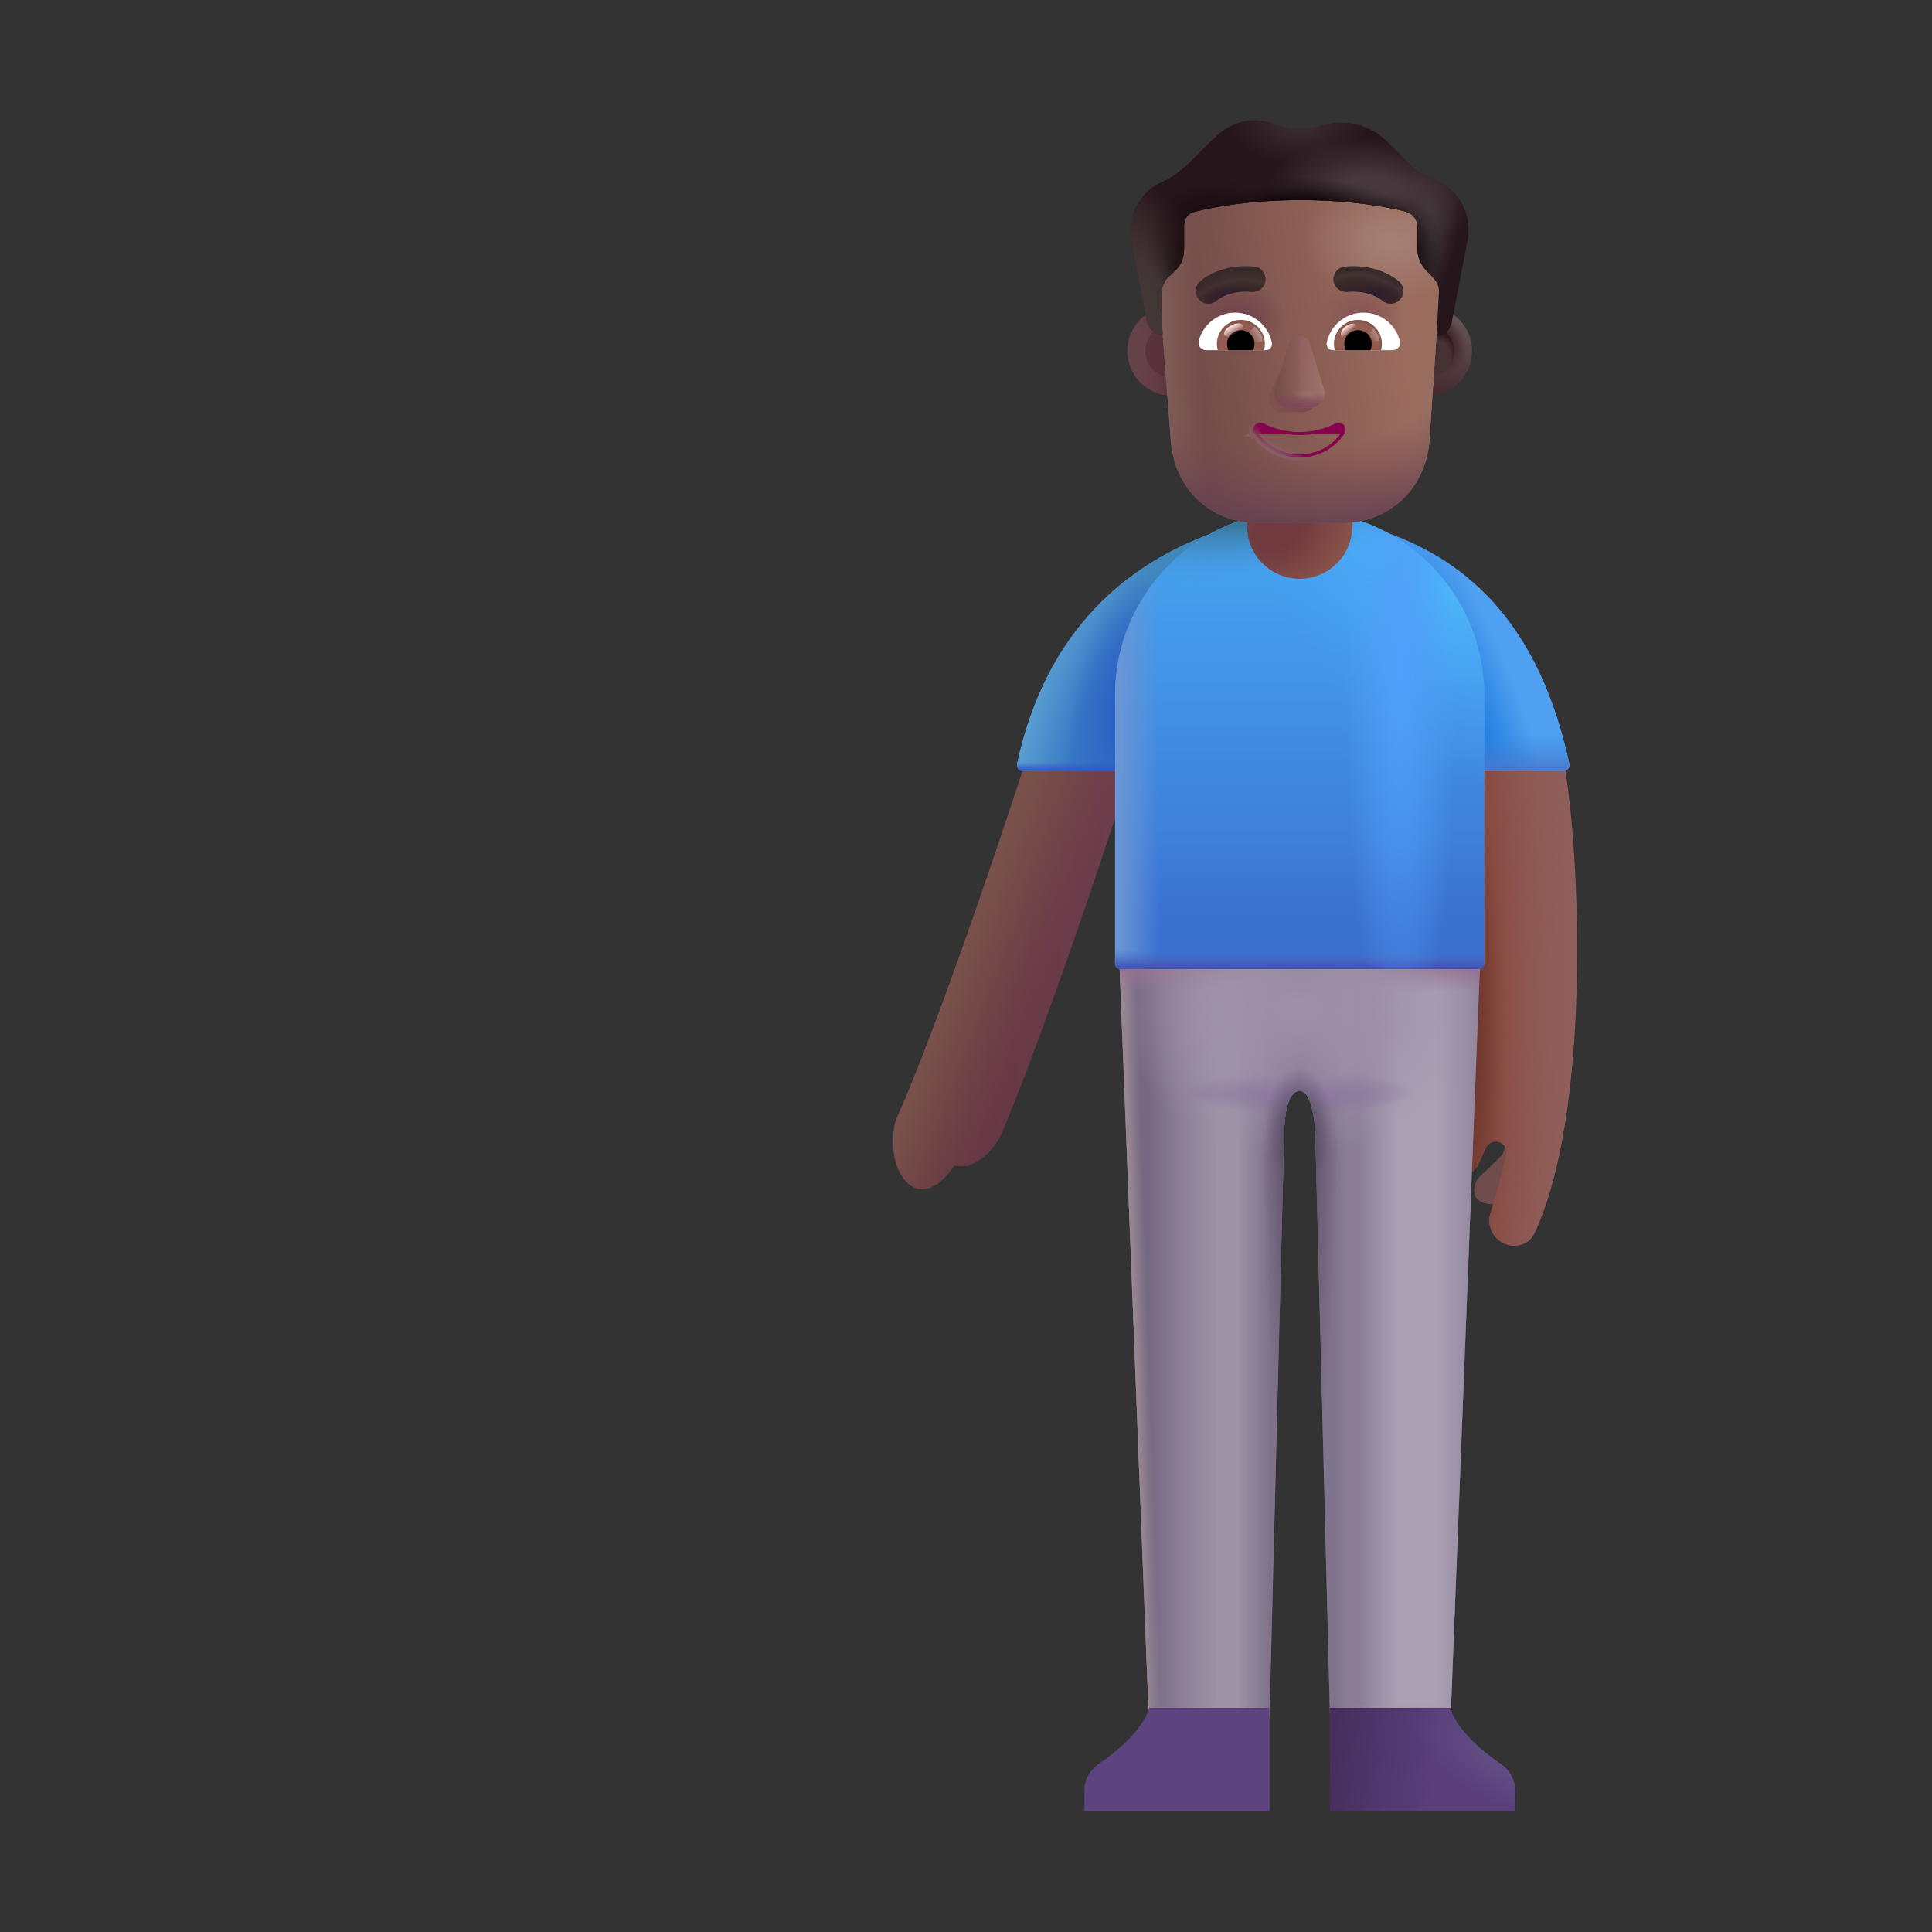 <svg width="32" height="32" viewBox="0 0 32 32" fill="none" xmlns="http://www.w3.org/2000/svg">
<rect x="0" y="0" width="32" height="32" fill="#333333" stroke="none"/>
<path d="M16.589 18.779C17.649 16.239 19.149 11.46 19.219 11.22L18.882 11.116C18.239 10.919 17.392 11.368 17.186 12.008C16.611 13.788 15.549 16.955 14.849 18.529C14.793 18.65 14.787 18.917 14.799 19.049C14.849 19.595 15.299 20.049 15.799 19.315H16.014C16.141 19.269 16.257 19.198 16.356 19.106C16.455 19.014 16.534 18.903 16.589 18.779Z" fill="url(#paint0_linear_4524_41394)"/>
<path d="M16.589 18.779C17.649 16.239 19.149 11.46 19.219 11.22L18.882 11.116C18.239 10.919 17.392 11.368 17.186 12.008C16.611 13.788 15.549 16.955 14.849 18.529C14.793 18.65 14.787 18.917 14.799 19.049C14.849 19.595 15.299 20.049 15.799 19.315H16.014C16.141 19.269 16.257 19.198 16.356 19.106C16.455 19.014 16.534 18.903 16.589 18.779Z" fill="url(#paint1_linear_4524_41394)"/>
<path d="M24.859 19.148C24.944 19.058 24.923 18.952 24.902 18.91H25.34L25.02 19.906C24.758 19.984 24.48 19.957 24.43 19.793C24.389 19.662 24.457 19.539 24.504 19.492C24.587 19.415 24.775 19.239 24.859 19.148Z" fill="#714C4C"/>
<path d="M25.414 20.429C26.352 18.447 26.183 14.171 25.901 12.605H24.229C24.301 15.031 24.074 17.859 23.935 19.128C23.924 19.231 23.968 19.331 24.051 19.393C24.201 19.504 24.415 19.448 24.49 19.278L24.607 19.015C24.645 18.929 24.743 18.886 24.833 18.916C24.917 18.944 24.97 19.029 24.952 19.117C24.891 19.416 24.78 19.795 24.688 20.09C24.623 20.297 24.726 20.521 24.927 20.603C25.113 20.679 25.328 20.611 25.414 20.429Z" fill="#905F5B"/>
<path d="M25.414 20.429C26.352 18.447 26.183 14.171 25.901 12.605H24.229C24.301 15.031 24.074 17.859 23.935 19.128C23.924 19.231 23.968 19.331 24.051 19.393C24.201 19.504 24.415 19.448 24.49 19.278L24.607 19.015C24.645 18.929 24.743 18.886 24.833 18.916C24.917 18.944 24.97 19.029 24.952 19.117C24.891 19.416 24.78 19.795 24.688 20.09C24.623 20.297 24.726 20.521 24.927 20.603C25.113 20.679 25.328 20.611 25.414 20.429Z" fill="url(#paint2_radial_4524_41394)"/>
<path d="M25.414 20.429C26.352 18.447 26.183 14.171 25.901 12.605H24.229C24.301 15.031 24.074 17.859 23.935 19.128C23.924 19.231 23.968 19.331 24.051 19.393C24.201 19.504 24.415 19.448 24.49 19.278L24.607 19.015C24.645 18.929 24.743 18.886 24.833 18.916C24.917 18.944 24.97 19.029 24.952 19.117C24.891 19.416 24.78 19.795 24.688 20.09C24.623 20.297 24.726 20.521 24.927 20.603C25.113 20.679 25.328 20.611 25.414 20.429Z" fill="url(#paint3_radial_4524_41394)"/>
<path d="M16.846 12.649C17.332 10.395 18.713 9.315 20.114 8.82V12.77H16.943C16.88 12.77 16.833 12.711 16.846 12.649Z" fill="#3979C4"/>
<path d="M16.846 12.649C17.332 10.395 18.713 9.315 20.114 8.82V12.77H16.943C16.88 12.77 16.833 12.711 16.846 12.649Z" fill="url(#paint4_radial_4524_41394)"/>
<path d="M16.846 12.649C17.332 10.395 18.713 9.315 20.114 8.82V12.77H16.943C16.88 12.77 16.833 12.711 16.846 12.649Z" fill="url(#paint5_radial_4524_41394)"/>
<path d="M16.846 12.649C17.332 10.395 18.713 9.315 20.114 8.82V12.77H16.943C16.88 12.77 16.833 12.711 16.846 12.649Z" fill="url(#paint6_linear_4524_41394)"/>
<path d="M16.846 12.649C17.332 10.395 18.713 9.315 20.114 8.82V12.77H16.943C16.88 12.77 16.833 12.711 16.846 12.649Z" fill="url(#paint7_radial_4524_41394)"/>
<path d="M25.994 12.649C25.508 10.395 24.366 9.315 22.965 8.82V12.77H25.897C25.96 12.77 26.008 12.711 25.994 12.649Z" fill="#4FA0F0"/>
<path d="M25.994 12.649C25.508 10.395 24.366 9.315 22.965 8.82V12.77H25.897C25.96 12.77 26.008 12.711 25.994 12.649Z" fill="url(#paint8_radial_4524_41394)"/>
<path d="M25.994 12.649C25.508 10.395 24.366 9.315 22.965 8.82V12.77H25.897C25.96 12.77 26.008 12.711 25.994 12.649Z" fill="url(#paint9_linear_4524_41394)"/>
<path d="M18.543 16L19.027 28.453H21.027L21.266 18.93C21.266 18.602 21.294 18.07 21.527 18.07C21.739 18.07 21.79 18.625 21.789 18.93L22.027 28.379L24.027 28.453L24.512 16H18.543Z" fill="#756983"/>
<path d="M18.543 16L19.027 28.453H21.027L21.266 18.93C21.266 18.602 21.294 18.07 21.527 18.07C21.739 18.07 21.79 18.625 21.789 18.93L22.027 28.379L24.027 28.453L24.512 16H18.543Z" fill="url(#paint10_linear_4524_41394)"/>
<path d="M18.543 16L19.027 28.453H21.027L21.266 18.93C21.266 18.602 21.294 18.07 21.527 18.07C21.739 18.07 21.79 18.625 21.789 18.93L22.027 28.379L24.027 28.453L24.512 16H18.543Z" fill="url(#paint11_linear_4524_41394)"/>
<path d="M18.543 16L19.027 28.453H21.027L21.266 18.93C21.266 18.602 21.294 18.07 21.527 18.07C21.739 18.07 21.79 18.625 21.789 18.93L22.027 28.379L24.027 28.453L24.512 16H18.543Z" fill="url(#paint12_linear_4524_41394)"/>
<path d="M18.543 16L19.027 28.453H21.027L21.266 18.93C21.266 18.602 21.294 18.07 21.527 18.07C21.739 18.07 21.79 18.625 21.789 18.93L22.027 28.379L24.027 28.453L24.512 16H18.543Z" fill="url(#paint13_linear_4524_41394)"/>
<path d="M18.543 16L19.027 28.453H21.027L21.266 18.93C21.266 18.602 21.294 18.07 21.527 18.07C21.739 18.07 21.79 18.625 21.789 18.93L22.027 28.379L24.027 28.453L24.512 16H18.543Z" fill="url(#paint14_radial_4524_41394)"/>
<path d="M18.543 16L19.027 28.453H21.027L21.266 18.93C21.266 18.602 21.294 18.07 21.527 18.07C21.739 18.07 21.79 18.625 21.789 18.93L22.027 28.379L24.027 28.453L24.512 16H18.543Z" fill="url(#paint15_radial_4524_41394)"/>
<path d="M18.543 16L19.027 28.453H21.027L21.266 18.93C21.266 18.602 21.294 18.07 21.527 18.07C21.739 18.07 21.79 18.625 21.789 18.93L22.027 28.379L24.027 28.453L24.512 16H18.543Z" fill="url(#paint16_radial_4524_41394)"/>
<path d="M18.543 16L19.027 28.453H21.027L21.266 18.93C21.266 18.602 21.294 18.07 21.527 18.07C21.739 18.07 21.79 18.625 21.789 18.93L22.027 28.379L24.027 28.453L24.512 16H18.543Z" fill="url(#paint17_radial_4524_41394)"/>
<path d="M18.543 16L19.027 28.453H21.027L21.266 18.93C21.266 18.602 21.294 18.07 21.527 18.07C21.739 18.07 21.79 18.625 21.789 18.93L22.027 28.379L24.027 28.453L24.512 16H18.543Z" fill="url(#paint18_radial_4524_41394)"/>
<path d="M18.543 16L19.027 28.453H21.027L21.266 18.93C21.266 18.602 21.294 18.07 21.527 18.07C21.739 18.07 21.79 18.625 21.789 18.93L22.027 28.379L24.027 28.453L24.512 16H18.543Z" fill="url(#paint19_radial_4524_41394)"/>
<path d="M17.961 29.642V30H21.027V28.287H19.035C18.933 28.654 18.461 29.041 18.219 29.201C18.032 29.324 17.961 29.502 17.961 29.642Z" fill="#5D4480"/>
<path d="M25.094 29.642V30H22.027V28.287H24.02C24.121 28.654 24.594 29.041 24.836 29.201C25.023 29.324 25.094 29.502 25.094 29.642Z" fill="url(#paint20_linear_4524_41394)"/>
<path d="M25.094 29.642V30H22.027V28.287H24.02C24.121 28.654 24.594 29.041 24.836 29.201C25.023 29.324 25.094 29.502 25.094 29.642Z" fill="url(#paint21_radial_4524_41394)"/>
<path d="M18.469 11.516C18.469 9.826 19.838 8.457 21.527 8.457C23.217 8.457 24.586 9.826 24.586 11.516V15.957C24.586 16.009 24.544 16.051 24.492 16.051H18.562C18.511 16.051 18.469 16.009 18.469 15.957V11.516Z" fill="url(#paint22_linear_4524_41394)"/>
<path d="M18.469 11.516C18.469 9.826 19.838 8.457 21.527 8.457C23.217 8.457 24.586 9.826 24.586 11.516V15.957C24.586 16.009 24.544 16.051 24.492 16.051H18.562C18.511 16.051 18.469 16.009 18.469 15.957V11.516Z" fill="url(#paint23_radial_4524_41394)"/>
<path d="M18.469 11.516C18.469 9.826 19.838 8.457 21.527 8.457C23.217 8.457 24.586 9.826 24.586 11.516V15.957C24.586 16.009 24.544 16.051 24.492 16.051H18.562C18.511 16.051 18.469 16.009 18.469 15.957V11.516Z" fill="url(#paint24_linear_4524_41394)"/>
<path d="M18.469 11.516C18.469 9.826 19.838 8.457 21.527 8.457C23.217 8.457 24.586 9.826 24.586 11.516V15.957C24.586 16.009 24.544 16.051 24.492 16.051H18.562C18.511 16.051 18.469 16.009 18.469 15.957V11.516Z" fill="url(#paint25_linear_4524_41394)"/>
<path d="M18.469 11.516C18.469 9.826 19.838 8.457 21.527 8.457C23.217 8.457 24.586 9.826 24.586 11.516V15.957C24.586 16.009 24.544 16.051 24.492 16.051H18.562C18.511 16.051 18.469 16.009 18.469 15.957V11.516Z" fill="url(#paint26_linear_4524_41394)"/>
<path d="M18.469 11.516C18.469 9.826 19.838 8.457 21.527 8.457C23.217 8.457 24.586 9.826 24.586 11.516V15.957C24.586 16.009 24.544 16.051 24.492 16.051H18.562C18.511 16.051 18.469 16.009 18.469 15.957V11.516Z" fill="url(#paint27_radial_4524_41394)"/>
<path d="M18.469 11.516C18.469 9.826 19.838 8.457 21.527 8.457C23.217 8.457 24.586 9.826 24.586 11.516V15.957C24.586 16.009 24.544 16.051 24.492 16.051H18.562C18.511 16.051 18.469 16.009 18.469 15.957V11.516Z" fill="url(#paint28_radial_4524_41394)"/>
<path d="M20.656 7.363H22.398V8.715C22.398 9.196 22.008 9.586 21.527 9.586C21.046 9.586 20.656 9.196 20.656 8.715V7.363Z" fill="url(#paint29_radial_4524_41394)"/>
<circle cx="19.414" cy="5.814" r="0.742" fill="url(#paint30_radial_4524_41394)"/>
<circle cx="19.411" cy="5.814" r="0.442" fill="url(#paint31_linear_4524_41394)"/>
<circle cx="23.64" cy="5.814" r="0.742" fill="url(#paint32_linear_4524_41394)"/>
<circle cx="23.64" cy="5.814" r="0.742" fill="url(#paint33_radial_4524_41394)"/>
<circle cx="23.642" cy="5.814" r="0.442" fill="#463133"/>
<circle cx="23.642" cy="5.814" r="0.442" fill="url(#paint34_radial_4524_41394)"/>
<circle cx="23.642" cy="5.814" r="0.442" fill="url(#paint35_radial_4524_41394)"/>
<path d="M19.256 5.542C19.245 5.403 19.23 5.005 19.23 4.903C19.23 4.784 19.278 4.642 19.373 4.571L19.445 4.5C19.564 4.405 19.612 4.263 19.612 4.12V3.741C19.612 3.623 19.683 3.528 19.803 3.504C20.089 3.433 20.685 3.314 21.543 3.314C22.402 3.314 22.998 3.433 23.284 3.504C23.379 3.528 23.474 3.623 23.474 3.741V4.12C23.474 4.263 23.546 4.405 23.641 4.5C23.865 4.656 23.851 4.742 23.832 4.927C23.826 4.984 23.808 5.457 23.793 5.567L23.674 7.326C23.603 8.113 22.985 8.661 22.247 8.661H20.82C20.059 8.661 19.465 8.113 19.393 7.326L19.256 5.542Z" fill="url(#paint36_linear_4524_41394)"/>
<path d="M19.256 5.542C19.245 5.403 19.23 5.005 19.23 4.903C19.23 4.784 19.278 4.642 19.373 4.571L19.445 4.5C19.564 4.405 19.612 4.263 19.612 4.12V3.741C19.612 3.623 19.683 3.528 19.803 3.504C20.089 3.433 20.685 3.314 21.543 3.314C22.402 3.314 22.998 3.433 23.284 3.504C23.379 3.528 23.474 3.623 23.474 3.741V4.12C23.474 4.263 23.546 4.405 23.641 4.5C23.865 4.656 23.851 4.742 23.832 4.927C23.826 4.984 23.808 5.457 23.793 5.567L23.674 7.326C23.603 8.113 22.985 8.661 22.247 8.661H20.82C20.059 8.661 19.465 8.113 19.393 7.326L19.256 5.542Z" fill="url(#paint37_radial_4524_41394)"/>
<path d="M19.256 5.542C19.245 5.403 19.23 5.005 19.23 4.903C19.23 4.784 19.278 4.642 19.373 4.571L19.445 4.5C19.564 4.405 19.612 4.263 19.612 4.12V3.741C19.612 3.623 19.683 3.528 19.803 3.504C20.089 3.433 20.685 3.314 21.543 3.314C22.402 3.314 22.998 3.433 23.284 3.504C23.379 3.528 23.474 3.623 23.474 3.741V4.12C23.474 4.263 23.546 4.405 23.641 4.5C23.865 4.656 23.851 4.742 23.832 4.927C23.826 4.984 23.808 5.457 23.793 5.567L23.674 7.326C23.603 8.113 22.985 8.661 22.247 8.661H20.82C20.059 8.661 19.465 8.113 19.393 7.326L19.256 5.542Z" fill="url(#paint38_radial_4524_41394)"/>
<path d="M19.256 5.542C19.245 5.403 19.23 5.005 19.23 4.903C19.23 4.784 19.278 4.642 19.373 4.571L19.445 4.5C19.564 4.405 19.612 4.263 19.612 4.12V3.741C19.612 3.623 19.683 3.528 19.803 3.504C20.089 3.433 20.685 3.314 21.543 3.314C22.402 3.314 22.998 3.433 23.284 3.504C23.379 3.528 23.474 3.623 23.474 3.741V4.12C23.474 4.263 23.546 4.405 23.641 4.5C23.865 4.656 23.851 4.742 23.832 4.927C23.826 4.984 23.808 5.457 23.793 5.567L23.674 7.326C23.603 8.113 22.985 8.661 22.247 8.661H20.82C20.059 8.661 19.465 8.113 19.393 7.326L19.256 5.542Z" fill="url(#paint39_linear_4524_41394)"/>
<path d="M19.256 5.542C19.245 5.403 19.23 5.005 19.23 4.903C19.23 4.784 19.278 4.642 19.373 4.571L19.445 4.5C19.564 4.405 19.612 4.263 19.612 4.12V3.741C19.612 3.623 19.683 3.528 19.803 3.504C20.089 3.433 20.685 3.314 21.543 3.314C22.402 3.314 22.998 3.433 23.284 3.504C23.379 3.528 23.474 3.623 23.474 3.741V4.12C23.474 4.263 23.546 4.405 23.641 4.5C23.865 4.656 23.851 4.742 23.832 4.927C23.826 4.984 23.808 5.457 23.793 5.567L23.674 7.326C23.603 8.113 22.985 8.661 22.247 8.661H20.82C20.059 8.661 19.465 8.113 19.393 7.326L19.256 5.542Z" fill="url(#paint40_linear_4524_41394)"/>
<path d="M19.256 5.542C19.245 5.403 19.23 5.005 19.23 4.903C19.23 4.784 19.278 4.642 19.373 4.571L19.445 4.5C19.564 4.405 19.612 4.263 19.612 4.12V3.741C19.612 3.623 19.683 3.528 19.803 3.504C20.089 3.433 20.685 3.314 21.543 3.314C22.402 3.314 22.998 3.433 23.284 3.504C23.379 3.528 23.474 3.623 23.474 3.741V4.12C23.474 4.263 23.546 4.405 23.641 4.5C23.865 4.656 23.851 4.742 23.832 4.927C23.826 4.984 23.808 5.457 23.793 5.567L23.674 7.326C23.603 8.113 22.985 8.661 22.247 8.661H20.82C20.059 8.661 19.465 8.113 19.393 7.326L19.256 5.542Z" fill="url(#paint41_radial_4524_41394)"/>
<path d="M19.256 5.542C19.245 5.403 19.23 5.005 19.23 4.903C19.23 4.784 19.278 4.642 19.373 4.571L19.445 4.5C19.564 4.405 19.612 4.263 19.612 4.12V3.741C19.612 3.623 19.683 3.528 19.803 3.504C20.089 3.433 20.685 3.314 21.543 3.314C22.402 3.314 22.998 3.433 23.284 3.504C23.379 3.528 23.474 3.623 23.474 3.741V4.12C23.474 4.263 23.546 4.405 23.641 4.5C23.865 4.656 23.851 4.742 23.832 4.927C23.826 4.984 23.808 5.457 23.793 5.567L23.674 7.326C23.603 8.113 22.985 8.661 22.247 8.661H20.82C20.059 8.661 19.465 8.113 19.393 7.326L19.256 5.542Z" fill="url(#paint42_radial_4524_41394)"/>
<path d="M23.665 2.935L23.856 3.03C24.19 3.196 24.381 3.575 24.309 3.978L24.047 5.33C24.023 5.469 23.931 5.563 23.793 5.566C23.808 5.343 23.823 4.981 23.829 4.924C23.848 4.732 23.818 4.675 23.642 4.5C23.546 4.405 23.475 4.263 23.475 4.12V3.741C23.475 3.623 23.379 3.528 23.284 3.504C22.998 3.433 22.402 3.314 21.543 3.314C20.685 3.314 20.089 3.433 19.803 3.504C19.684 3.528 19.612 3.623 19.612 3.741V4.12C19.612 4.263 19.564 4.405 19.445 4.5L19.374 4.571C19.278 4.642 19.23 4.791 19.23 4.909C19.236 4.978 19.246 5.376 19.256 5.542C19.123 5.533 19.015 5.441 18.992 5.306L18.73 3.955C18.682 3.575 18.873 3.196 19.207 3.03C19.657 2.832 19.822 2.533 20.184 2.224C20.447 1.987 20.828 1.916 21.162 2.082C21.4 2.153 21.663 2.153 21.901 2.082C22.259 1.963 22.664 2.058 22.95 2.319L23.308 2.674C23.403 2.793 23.522 2.864 23.665 2.935Z" fill="#27151C"/>
<path d="M23.665 2.935L23.856 3.03C24.19 3.196 24.381 3.575 24.309 3.978L24.047 5.33C24.023 5.469 23.931 5.563 23.793 5.566C23.808 5.343 23.823 4.981 23.829 4.924C23.848 4.732 23.818 4.675 23.642 4.5C23.546 4.405 23.475 4.263 23.475 4.12V3.741C23.475 3.623 23.379 3.528 23.284 3.504C22.998 3.433 22.402 3.314 21.543 3.314C20.685 3.314 20.089 3.433 19.803 3.504C19.684 3.528 19.612 3.623 19.612 3.741V4.12C19.612 4.263 19.564 4.405 19.445 4.5L19.374 4.571C19.278 4.642 19.23 4.791 19.23 4.909C19.236 4.978 19.246 5.376 19.256 5.542C19.123 5.533 19.015 5.441 18.992 5.306L18.73 3.955C18.682 3.575 18.873 3.196 19.207 3.03C19.657 2.832 19.822 2.533 20.184 2.224C20.447 1.987 20.828 1.916 21.162 2.082C21.4 2.153 21.663 2.153 21.901 2.082C22.259 1.963 22.664 2.058 22.95 2.319L23.308 2.674C23.403 2.793 23.522 2.864 23.665 2.935Z" fill="url(#paint43_radial_4524_41394)"/>
<path d="M23.665 2.935L23.856 3.03C24.19 3.196 24.381 3.575 24.309 3.978L24.047 5.33C24.023 5.469 23.931 5.563 23.793 5.566C23.808 5.343 23.823 4.981 23.829 4.924C23.848 4.732 23.818 4.675 23.642 4.5C23.546 4.405 23.475 4.263 23.475 4.12V3.741C23.475 3.623 23.379 3.528 23.284 3.504C22.998 3.433 22.402 3.314 21.543 3.314C20.685 3.314 20.089 3.433 19.803 3.504C19.684 3.528 19.612 3.623 19.612 3.741V4.12C19.612 4.263 19.564 4.405 19.445 4.5L19.374 4.571C19.278 4.642 19.23 4.791 19.23 4.909C19.236 4.978 19.246 5.376 19.256 5.542C19.123 5.533 19.015 5.441 18.992 5.306L18.73 3.955C18.682 3.575 18.873 3.196 19.207 3.03C19.657 2.832 19.822 2.533 20.184 2.224C20.447 1.987 20.828 1.916 21.162 2.082C21.4 2.153 21.663 2.153 21.901 2.082C22.259 1.963 22.664 2.058 22.95 2.319L23.308 2.674C23.403 2.793 23.522 2.864 23.665 2.935Z" fill="url(#paint44_radial_4524_41394)"/>
<path d="M23.665 2.935L23.856 3.03C24.19 3.196 24.381 3.575 24.309 3.978L24.047 5.33C24.023 5.469 23.931 5.563 23.793 5.566C23.808 5.343 23.823 4.981 23.829 4.924C23.848 4.732 23.818 4.675 23.642 4.5C23.546 4.405 23.475 4.263 23.475 4.12V3.741C23.475 3.623 23.379 3.528 23.284 3.504C22.998 3.433 22.402 3.314 21.543 3.314C20.685 3.314 20.089 3.433 19.803 3.504C19.684 3.528 19.612 3.623 19.612 3.741V4.12C19.612 4.263 19.564 4.405 19.445 4.5L19.374 4.571C19.278 4.642 19.23 4.791 19.23 4.909C19.236 4.978 19.246 5.376 19.256 5.542C19.123 5.533 19.015 5.441 18.992 5.306L18.73 3.955C18.682 3.575 18.873 3.196 19.207 3.03C19.657 2.832 19.822 2.533 20.184 2.224C20.447 1.987 20.828 1.916 21.162 2.082C21.4 2.153 21.663 2.153 21.901 2.082C22.259 1.963 22.664 2.058 22.95 2.319L23.308 2.674C23.403 2.793 23.522 2.864 23.665 2.935Z" fill="url(#paint45_radial_4524_41394)"/>
<path d="M23.665 2.935L23.856 3.03C24.19 3.196 24.381 3.575 24.309 3.978L24.047 5.33C24.023 5.469 23.931 5.563 23.793 5.566C23.808 5.343 23.823 4.981 23.829 4.924C23.848 4.732 23.818 4.675 23.642 4.5C23.546 4.405 23.475 4.263 23.475 4.12V3.741C23.475 3.623 23.379 3.528 23.284 3.504C22.998 3.433 22.402 3.314 21.543 3.314C20.685 3.314 20.089 3.433 19.803 3.504C19.684 3.528 19.612 3.623 19.612 3.741V4.12C19.612 4.263 19.564 4.405 19.445 4.5L19.374 4.571C19.278 4.642 19.23 4.791 19.23 4.909C19.236 4.978 19.246 5.376 19.256 5.542C19.123 5.533 19.015 5.441 18.992 5.306L18.73 3.955C18.682 3.575 18.873 3.196 19.207 3.03C19.657 2.832 19.822 2.533 20.184 2.224C20.447 1.987 20.828 1.916 21.162 2.082C21.4 2.153 21.663 2.153 21.901 2.082C22.259 1.963 22.664 2.058 22.95 2.319L23.308 2.674C23.403 2.793 23.522 2.864 23.665 2.935Z" fill="url(#paint46_radial_4524_41394)"/>
<path d="M23.665 2.935L23.856 3.03C24.19 3.196 24.381 3.575 24.309 3.978L24.047 5.33C24.023 5.469 23.931 5.563 23.793 5.566C23.808 5.343 23.823 4.981 23.829 4.924C23.848 4.732 23.818 4.675 23.642 4.5C23.546 4.405 23.475 4.263 23.475 4.12V3.741C23.475 3.623 23.379 3.528 23.284 3.504C22.998 3.433 22.402 3.314 21.543 3.314C20.685 3.314 20.089 3.433 19.803 3.504C19.684 3.528 19.612 3.623 19.612 3.741V4.12C19.612 4.263 19.564 4.405 19.445 4.5L19.374 4.571C19.278 4.642 19.23 4.791 19.23 4.909C19.236 4.978 19.246 5.376 19.256 5.542C19.123 5.533 19.015 5.441 18.992 5.306L18.73 3.955C18.682 3.575 18.873 3.196 19.207 3.03C19.657 2.832 19.822 2.533 20.184 2.224C20.447 1.987 20.828 1.916 21.162 2.082C21.4 2.153 21.663 2.153 21.901 2.082C22.259 1.963 22.664 2.058 22.95 2.319L23.308 2.674C23.403 2.793 23.522 2.864 23.665 2.935Z" fill="url(#paint47_radial_4524_41394)"/>
<path d="M23.665 2.935L23.856 3.03C24.19 3.196 24.381 3.575 24.309 3.978L24.047 5.33C24.023 5.469 23.931 5.563 23.793 5.566C23.808 5.343 23.823 4.981 23.829 4.924C23.848 4.732 23.818 4.675 23.642 4.5C23.546 4.405 23.475 4.263 23.475 4.12V3.741C23.475 3.623 23.379 3.528 23.284 3.504C22.998 3.433 22.402 3.314 21.543 3.314C20.685 3.314 20.089 3.433 19.803 3.504C19.684 3.528 19.612 3.623 19.612 3.741V4.12C19.612 4.263 19.564 4.405 19.445 4.5L19.374 4.571C19.278 4.642 19.23 4.791 19.23 4.909C19.236 4.978 19.246 5.376 19.256 5.542C19.123 5.533 19.015 5.441 18.992 5.306L18.73 3.955C18.682 3.575 18.873 3.196 19.207 3.03C19.657 2.832 19.822 2.533 20.184 2.224C20.447 1.987 20.828 1.916 21.162 2.082C21.4 2.153 21.663 2.153 21.901 2.082C22.259 1.963 22.664 2.058 22.95 2.319L23.308 2.674C23.403 2.793 23.522 2.864 23.665 2.935Z" fill="url(#paint48_radial_4524_41394)"/>
<path d="M23.665 2.935L23.856 3.03C24.19 3.196 24.381 3.575 24.309 3.978L24.047 5.33C24.023 5.469 23.931 5.563 23.793 5.566C23.808 5.343 23.823 4.981 23.829 4.924C23.848 4.732 23.818 4.675 23.642 4.5C23.546 4.405 23.475 4.263 23.475 4.12V3.741C23.475 3.623 23.379 3.528 23.284 3.504C22.998 3.433 22.402 3.314 21.543 3.314C20.685 3.314 20.089 3.433 19.803 3.504C19.684 3.528 19.612 3.623 19.612 3.741V4.12C19.612 4.263 19.564 4.405 19.445 4.5L19.374 4.571C19.278 4.642 19.23 4.791 19.23 4.909C19.236 4.978 19.246 5.376 19.256 5.542C19.123 5.533 19.015 5.441 18.992 5.306L18.73 3.955C18.682 3.575 18.873 3.196 19.207 3.03C19.657 2.832 19.822 2.533 20.184 2.224C20.447 1.987 20.828 1.916 21.162 2.082C21.4 2.153 21.663 2.153 21.901 2.082C22.259 1.963 22.664 2.058 22.95 2.319L23.308 2.674C23.403 2.793 23.522 2.864 23.665 2.935Z" fill="url(#paint49_radial_4524_41394)"/>
<path d="M23.665 2.935L23.856 3.03C24.19 3.196 24.381 3.575 24.309 3.978L24.047 5.33C24.023 5.469 23.931 5.563 23.793 5.566C23.808 5.343 23.823 4.981 23.829 4.924C23.848 4.732 23.818 4.675 23.642 4.5C23.546 4.405 23.475 4.263 23.475 4.12V3.741C23.475 3.623 23.379 3.528 23.284 3.504C22.998 3.433 22.402 3.314 21.543 3.314C20.685 3.314 20.089 3.433 19.803 3.504C19.684 3.528 19.612 3.623 19.612 3.741V4.12C19.612 4.263 19.564 4.405 19.445 4.5L19.374 4.571C19.278 4.642 19.23 4.791 19.23 4.909C19.236 4.978 19.246 5.376 19.256 5.542C19.123 5.533 19.015 5.441 18.992 5.306L18.73 3.955C18.682 3.575 18.873 3.196 19.207 3.03C19.657 2.832 19.822 2.533 20.184 2.224C20.447 1.987 20.828 1.916 21.162 2.082C21.4 2.153 21.663 2.153 21.901 2.082C22.259 1.963 22.664 2.058 22.95 2.319L23.308 2.674C23.403 2.793 23.522 2.864 23.665 2.935Z" fill="url(#paint50_radial_4524_41394)"/>
<path d="M21.402 5.76L21.038 6.515C20.992 6.671 21.101 6.826 21.255 6.826H21.582C21.736 6.826 21.845 6.668 21.799 6.515L21.578 5.76C21.53 5.592 21.452 5.592 21.402 5.76Z" fill="#71404A"/>
<path d="M21.402 5.76L21.038 6.515C20.992 6.671 21.101 6.826 21.255 6.826H21.582C21.736 6.826 21.845 6.668 21.799 6.515L21.578 5.76C21.53 5.592 21.452 5.592 21.402 5.76Z" fill="url(#paint51_radial_4524_41394)"/>
<path d="M21.353 5.688L21.116 6.443C21.068 6.598 21.184 6.754 21.348 6.754H21.697C21.861 6.754 21.977 6.596 21.929 6.443L21.692 5.688C21.642 5.52 21.406 5.52 21.353 5.688Z" fill="#8C5F5E"/>
<path d="M21.353 5.688L21.116 6.443C21.068 6.598 21.184 6.754 21.348 6.754H21.697C21.861 6.754 21.977 6.596 21.929 6.443L21.692 5.688C21.642 5.52 21.406 5.52 21.353 5.688Z" fill="url(#paint52_linear_4524_41394)"/>
<path d="M21.353 5.688L21.116 6.443C21.068 6.598 21.184 6.754 21.348 6.754H21.697C21.861 6.754 21.977 6.596 21.929 6.443L21.692 5.688C21.642 5.52 21.406 5.52 21.353 5.688Z" fill="url(#paint53_linear_4524_41394)"/>
<path d="M21.353 5.688L21.116 6.443C21.068 6.598 21.184 6.754 21.348 6.754H21.697C21.861 6.754 21.977 6.596 21.929 6.443L21.692 5.688C21.642 5.52 21.406 5.52 21.353 5.688Z" fill="url(#paint54_linear_4524_41394)"/>
<path d="M21.353 5.688L21.116 6.443C21.068 6.598 21.184 6.754 21.348 6.754H21.697C21.861 6.754 21.977 6.596 21.929 6.443L21.692 5.688C21.642 5.52 21.406 5.52 21.353 5.688Z" fill="url(#paint55_radial_4524_41394)"/>
<path fill-rule="evenodd" clip-rule="evenodd" d="M22.291 7.004C22.339 7.053 22.357 7.136 22.309 7.208C22.142 7.461 21.852 7.628 21.522 7.628C21.193 7.628 20.902 7.461 20.736 7.208C20.686 7.136 20.707 7.053 20.753 7.005C20.798 6.957 20.877 6.932 20.952 6.97L20.953 6.971C21.116 7.056 21.312 7.106 21.522 7.106C21.734 7.106 21.928 7.056 22.092 6.971L22.093 6.97C22.166 6.933 22.245 6.955 22.291 7.004Z" fill="url(#paint56_radial_4524_41394)"/>
<path d="M22.269 7.18C22.303 7.13 22.29 7.073 22.257 7.038C22.224 7.004 22.169 6.989 22.117 7.015L22.117 7.015L22.116 7.015C21.945 7.104 21.744 7.156 21.524 7.156C21.306 7.156 21.102 7.104 20.931 7.015L20.931 7.015L20.931 7.015C20.878 6.988 20.823 7.005 20.791 7.039C20.758 7.074 20.744 7.13 20.779 7.18M22.269 7.18C22.269 7.18 22.269 7.18 22.269 7.18L22.227 7.153L22.269 7.18C22.269 7.18 22.269 7.18 22.269 7.18ZM22.269 7.18C22.111 7.419 21.836 7.578 21.524 7.578C21.211 7.578 20.936 7.419 20.779 7.18M20.779 7.18C20.779 7.181 20.779 7.181 20.779 7.181L20.82 7.153M20.779 7.18C20.779 7.18 20.778 7.18 20.778 7.18L20.82 7.153M20.82 7.153C20.969 7.378 21.228 7.528 21.524 7.528C21.819 7.528 22.078 7.378 22.227 7.153C22.266 7.095 22.2 7.029 22.139 7.06C21.961 7.153 21.751 7.206 21.524 7.206C21.298 7.206 21.086 7.153 20.908 7.06C20.847 7.029 20.782 7.097 20.82 7.153Z" fill="#88014F" stroke="url(#paint57_linear_4524_41394)" stroke-width="0.1"/>
<path d="M22.584 5.178C22.874 5.178 23.119 5.378 23.186 5.649C23.206 5.726 23.146 5.8 23.067 5.8H22.076C22.012 5.8 21.962 5.742 21.975 5.679C22.03 5.395 22.281 5.178 22.584 5.178Z" fill="white"/>
<path d="M22.492 5.299C22.712 5.299 22.889 5.478 22.889 5.696C22.889 5.732 22.883 5.768 22.874 5.8H22.108C22.099 5.766 22.094 5.732 22.094 5.696C22.094 5.478 22.272 5.299 22.492 5.299Z" fill="url(#paint58_radial_4524_41394)"/>
<path d="M22.266 5.696C22.266 5.57 22.367 5.469 22.493 5.469C22.619 5.469 22.72 5.57 22.72 5.696C22.72 5.734 22.711 5.77 22.695 5.8H22.293C22.275 5.77 22.266 5.734 22.266 5.696Z" fill="black"/>
<path d="M22.462 5.383C22.491 5.42 22.431 5.467 22.364 5.517C22.297 5.567 22.247 5.602 22.219 5.565C22.191 5.527 22.222 5.455 22.29 5.405C22.357 5.355 22.434 5.345 22.462 5.383Z" fill="url(#paint59_linear_4524_41394)"/>
<path d="M22.847 5.644C22.833 5.541 22.773 5.464 22.744 5.438L22.629 5.565L22.681 5.666L22.847 5.644Z" fill="url(#paint60_linear_4524_41394)"/>
<path d="M20.458 5.178C20.167 5.178 19.922 5.378 19.855 5.649C19.836 5.726 19.895 5.8 19.974 5.8H20.966C21.029 5.8 21.079 5.743 21.067 5.679C21.011 5.395 20.759 5.178 20.458 5.178Z" fill="white"/>
<path d="M20.553 5.299C20.333 5.299 20.156 5.477 20.156 5.695C20.156 5.732 20.162 5.768 20.171 5.8H20.937C20.946 5.766 20.951 5.732 20.951 5.695C20.95 5.477 20.773 5.299 20.553 5.299Z" fill="url(#paint61_radial_4524_41394)"/>
<path d="M20.779 5.696C20.779 5.57 20.678 5.469 20.551 5.469C20.425 5.469 20.324 5.57 20.324 5.696C20.324 5.734 20.333 5.77 20.349 5.8H20.752C20.768 5.77 20.779 5.734 20.779 5.696Z" fill="black"/>
<path d="M20.913 5.649C20.913 5.521 20.809 5.435 20.78 5.41L20.652 5.534L20.731 5.694L20.913 5.649Z" fill="url(#paint62_linear_4524_41394)"/>
<ellipse cx="20.432" cy="5.469" rx="0.173" ry="0.088" transform="rotate(-27.914 20.432 5.469)" fill="url(#paint63_linear_4524_41394)"/>
<path fill-rule="evenodd" clip-rule="evenodd" d="M22.315 4.834C22.635 4.804 22.84 4.929 22.89 4.974C22.975 5.053 23.108 5.048 23.187 4.962C23.265 4.877 23.26 4.744 23.174 4.666C23.038 4.54 22.716 4.374 22.276 4.416C22.161 4.426 22.076 4.529 22.087 4.644C22.097 4.76 22.2 4.844 22.315 4.834Z" fill="#352827"/>
<path fill-rule="evenodd" clip-rule="evenodd" d="M22.315 4.834C22.635 4.804 22.84 4.929 22.89 4.974C22.975 5.053 23.108 5.048 23.187 4.962C23.265 4.877 23.26 4.744 23.174 4.666C23.038 4.54 22.716 4.374 22.276 4.416C22.161 4.426 22.076 4.529 22.087 4.644C22.097 4.76 22.2 4.844 22.315 4.834Z" fill="url(#paint64_radial_4524_41394)"/>
<path fill-rule="evenodd" clip-rule="evenodd" d="M22.315 4.834C22.635 4.804 22.84 4.929 22.89 4.974C22.975 5.053 23.108 5.048 23.187 4.962C23.265 4.877 23.26 4.744 23.174 4.666C23.038 4.54 22.716 4.374 22.276 4.416C22.161 4.426 22.076 4.529 22.087 4.644C22.097 4.76 22.2 4.844 22.315 4.834Z" fill="url(#paint65_radial_4524_41394)"/>
<path fill-rule="evenodd" clip-rule="evenodd" d="M20.732 4.834C20.412 4.804 20.207 4.929 20.157 4.974C20.072 5.053 19.939 5.048 19.86 4.962C19.782 4.877 19.787 4.744 19.872 4.666C20.009 4.54 20.331 4.374 20.771 4.416C20.886 4.426 20.971 4.529 20.96 4.644C20.95 4.76 20.847 4.844 20.732 4.834Z" fill="#352827"/>
<path fill-rule="evenodd" clip-rule="evenodd" d="M20.732 4.834C20.412 4.804 20.207 4.929 20.157 4.974C20.072 5.053 19.939 5.048 19.86 4.962C19.782 4.877 19.787 4.744 19.872 4.666C20.009 4.54 20.331 4.374 20.771 4.416C20.886 4.426 20.971 4.529 20.96 4.644C20.95 4.76 20.847 4.844 20.732 4.834Z" fill="url(#paint66_radial_4524_41394)"/>
<path fill-rule="evenodd" clip-rule="evenodd" d="M20.732 4.834C20.412 4.804 20.207 4.929 20.157 4.974C20.072 5.053 19.939 5.048 19.86 4.962C19.782 4.877 19.787 4.744 19.872 4.666C20.009 4.54 20.331 4.374 20.771 4.416C20.886 4.426 20.971 4.529 20.96 4.644C20.95 4.76 20.847 4.844 20.732 4.834Z" fill="url(#paint67_radial_4524_41394)"/>
<defs>
<linearGradient id="paint0_linear_4524_41394" x1="18.85" y1="13.983" x2="14.594" y2="14.134" gradientUnits="userSpaceOnUse">
<stop stop-color="#6E3E4E"/>
<stop offset="1" stop-color="#61333F"/>
</linearGradient>
<linearGradient id="paint1_linear_4524_41394" x1="17.198" y1="12.444" x2="18.537" y2="12.938" gradientUnits="userSpaceOnUse">
<stop stop-color="#79514A"/>
<stop offset="1" stop-color="#79514A" stop-opacity="0"/>
</linearGradient>
<radialGradient id="paint2_radial_4524_41394" cx="0" cy="0" r="1" gradientUnits="userSpaceOnUse" gradientTransform="translate(24.398 16.619) scale(1.609 15.414)">
<stop offset="0.101" stop-color="#874438"/>
<stop offset="1" stop-color="#8C5755" stop-opacity="0"/>
</radialGradient>
<radialGradient id="paint3_radial_4524_41394" cx="0" cy="0" r="1" gradientUnits="userSpaceOnUse" gradientTransform="translate(24.195 17.137) scale(0.719 4.578)">
<stop offset="0.087" stop-color="#65332B"/>
<stop offset="1" stop-color="#65332B" stop-opacity="0"/>
</radialGradient>
<radialGradient id="paint4_radial_4524_41394" cx="0" cy="0" r="1" gradientUnits="userSpaceOnUse" gradientTransform="translate(19.251 12.965) rotate(-169.34) scale(2.45 4.877)">
<stop offset="0.638" stop-color="#5BA1D3" stop-opacity="0"/>
<stop offset="1" stop-color="#5BA1D3"/>
</radialGradient>
<radialGradient id="paint5_radial_4524_41394" cx="0" cy="0" r="1" gradientUnits="userSpaceOnUse" gradientTransform="translate(20.114 8.82) rotate(142.862) scale(2.051 1.547)">
<stop stop-color="#3A87B0"/>
<stop offset="1" stop-color="#3A87B0" stop-opacity="0"/>
</radialGradient>
<linearGradient id="paint6_linear_4524_41394" x1="17.853" y1="12.77" x2="17.853" y2="12.617" gradientUnits="userSpaceOnUse">
<stop stop-color="#3556C8"/>
<stop offset="1" stop-color="#3556C8" stop-opacity="0"/>
</linearGradient>
<radialGradient id="paint7_radial_4524_41394" cx="0" cy="0" r="1" gradientUnits="userSpaceOnUse" gradientTransform="translate(18.695 11.699) rotate(100.12) scale(2.206 0.979)">
<stop stop-color="#285BC4"/>
<stop offset="1" stop-color="#285BC4" stop-opacity="0"/>
</radialGradient>
<radialGradient id="paint8_radial_4524_41394" cx="0" cy="0" r="1" gradientUnits="userSpaceOnUse" gradientTransform="translate(24.321 11.965) rotate(-19.654) scale(0.929 3.854)">
<stop offset="0.251" stop-color="#2680E1"/>
<stop offset="1" stop-color="#2680E1" stop-opacity="0"/>
</radialGradient>
<linearGradient id="paint9_linear_4524_41394" x1="25.274" y1="12.855" x2="25.274" y2="12.152" gradientUnits="userSpaceOnUse">
<stop stop-color="#4E73C8"/>
<stop offset="1" stop-color="#3686DF" stop-opacity="0"/>
</linearGradient>
<linearGradient id="paint10_linear_4524_41394" x1="18.868" y1="24.215" x2="19.095" y2="24.207" gradientUnits="userSpaceOnUse">
<stop stop-color="#A5949B"/>
<stop offset="1" stop-color="#A5949B" stop-opacity="0"/>
</linearGradient>
<linearGradient id="paint11_linear_4524_41394" x1="21.017" y1="24.166" x2="19.017" y2="24.166" gradientUnits="userSpaceOnUse">
<stop stop-color="#9E92AA" stop-opacity="0.5"/>
<stop offset="0.26" stop-color="#AAA1B4"/>
<stop offset="0.411" stop-color="#AAA1B4"/>
<stop offset="0.74" stop-color="#9E92AA" stop-opacity="0.8"/>
<stop offset="1" stop-color="#9E92AA" stop-opacity="0.2"/>
</linearGradient>
<linearGradient id="paint12_linear_4524_41394" x1="24.517" y1="24.166" x2="22.017" y2="24.166" gradientUnits="userSpaceOnUse">
<stop stop-color="#ABA1B5" stop-opacity="0.2"/>
<stop offset="0.292" stop-color="#AAA1B4"/>
<stop offset="0.469" stop-color="#AAA1B4"/>
<stop offset="0.542" stop-color="#AAA1B4"/>
<stop offset="0.807" stop-color="#ABA1B5" stop-opacity="0"/>
<stop offset="0.958" stop-color="#261F2C" stop-opacity="0.1"/>
</linearGradient>
<linearGradient id="paint13_linear_4524_41394" x1="21.527" y1="16" x2="21.527" y2="16.434" gradientUnits="userSpaceOnUse">
<stop stop-color="#966D92"/>
<stop offset="1" stop-color="#966D92" stop-opacity="0"/>
</linearGradient>
<radialGradient id="paint14_radial_4524_41394" cx="0" cy="0" r="1" gradientUnits="userSpaceOnUse" gradientTransform="translate(23.603 28.453) rotate(-90) scale(0.27 1.859)">
<stop stop-color="#AA9BA7"/>
<stop offset="1" stop-color="#AA9BA7" stop-opacity="0"/>
</radialGradient>
<radialGradient id="paint15_radial_4524_41394" cx="0" cy="0" r="1" gradientUnits="userSpaceOnUse" gradientTransform="translate(21.527 18.09) rotate(90) scale(7.077 0.635)">
<stop stop-color="#4E425A"/>
<stop offset="1" stop-color="#4E425A" stop-opacity="0"/>
</radialGradient>
<radialGradient id="paint16_radial_4524_41394" cx="0" cy="0" r="1" gradientUnits="userSpaceOnUse" gradientTransform="translate(21.527 18.09) rotate(-90) scale(0.359 1.919)">
<stop stop-color="#704C8E"/>
<stop offset="1" stop-color="#704C8E" stop-opacity="0"/>
</radialGradient>
<radialGradient id="paint17_radial_4524_41394" cx="0" cy="0" r="1" gradientUnits="userSpaceOnUse" gradientTransform="translate(21.517 16.666) rotate(-90) scale(2.5 3.04)">
<stop stop-color="#9E92AA"/>
<stop offset="0.481" stop-color="#9E92AA" stop-opacity="0.8"/>
<stop offset="1" stop-color="#9E92AA" stop-opacity="0"/>
</radialGradient>
<radialGradient id="paint18_radial_4524_41394" cx="0" cy="0" r="1" gradientUnits="userSpaceOnUse" gradientTransform="translate(20.322 28.543) rotate(-90) scale(0.328 1.206)">
<stop stop-color="#AA9BA7"/>
<stop offset="1" stop-color="#AA9BA7" stop-opacity="0"/>
</radialGradient>
<radialGradient id="paint19_radial_4524_41394" cx="0" cy="0" r="1" gradientUnits="userSpaceOnUse" gradientTransform="translate(21.517 18.666) rotate(90) scale(1 0.555)">
<stop stop-color="#4E425A"/>
<stop offset="1" stop-color="#4E425A" stop-opacity="0"/>
</radialGradient>
<linearGradient id="paint20_linear_4524_41394" x1="23.775" y1="29.548" x2="22.027" y2="29.345" gradientUnits="userSpaceOnUse">
<stop stop-color="#5A3F7C"/>
<stop offset="1" stop-color="#462F5E"/>
</linearGradient>
<radialGradient id="paint21_radial_4524_41394" cx="0" cy="0" r="1" gradientUnits="userSpaceOnUse" gradientTransform="translate(25.094 29.236) rotate(-153.096) scale(1.865 0.727)">
<stop stop-color="#635185"/>
<stop offset="1" stop-color="#635185" stop-opacity="0"/>
</radialGradient>
<linearGradient id="paint22_linear_4524_41394" x1="21.527" y1="9.09" x2="21.527" y2="16.051" gradientUnits="userSpaceOnUse">
<stop stop-color="#46A3F0"/>
<stop offset="1" stop-color="#3B70D0"/>
</linearGradient>
<radialGradient id="paint23_radial_4524_41394" cx="0" cy="0" r="1" gradientUnits="userSpaceOnUse" gradientTransform="translate(23.931 9.746) rotate(140.013) scale(2.529 3.925)">
<stop stop-color="#4DB7F8"/>
<stop offset="1" stop-color="#49A1F7" stop-opacity="0"/>
</radialGradient>
<linearGradient id="paint24_linear_4524_41394" x1="23.133" y1="16.051" x2="23.133" y2="13.934" gradientUnits="userSpaceOnUse">
<stop stop-color="#3B70CF"/>
<stop offset="1" stop-color="#3B70CF" stop-opacity="0"/>
</linearGradient>
<linearGradient id="paint25_linear_4524_41394" x1="18.552" y1="12.585" x2="24.552" y2="12.585" gradientUnits="userSpaceOnUse">
<stop stop-color="#6995D5"/>
<stop offset="0.107" stop-color="#6995D5" stop-opacity="0"/>
</linearGradient>
<linearGradient id="paint26_linear_4524_41394" x1="22.758" y1="16.004" x2="22.758" y2="15.715" gradientUnits="userSpaceOnUse">
<stop stop-color="#4656B3"/>
<stop offset="1" stop-color="#4475D1" stop-opacity="0"/>
</linearGradient>
<radialGradient id="paint27_radial_4524_41394" cx="0" cy="0" r="1" gradientUnits="userSpaceOnUse" gradientTransform="translate(20.805 8.457) rotate(78.152) scale(1.142 3.28)">
<stop offset="0.167" stop-color="#39779B"/>
<stop offset="1" stop-color="#499DE8" stop-opacity="0"/>
</radialGradient>
<radialGradient id="paint28_radial_4524_41394" cx="0" cy="0" r="1" gradientUnits="userSpaceOnUse" gradientTransform="translate(23.205 11.095) scale(3.347 22.491)">
<stop stop-color="#509FF9"/>
<stop offset="0.281" stop-color="#509FF9" stop-opacity="0"/>
</radialGradient>
<radialGradient id="paint29_radial_4524_41394" cx="0" cy="0" r="1" gradientUnits="userSpaceOnUse" gradientTransform="translate(21.167 8.729) rotate(47.862) scale(1.327 1.683)">
<stop offset="0.243" stop-color="#703A3F"/>
<stop offset="1" stop-color="#8E5A4E"/>
</radialGradient>
<radialGradient id="paint30_radial_4524_41394" cx="0" cy="0" r="1" gradientUnits="userSpaceOnUse" gradientTransform="translate(18.672 5.814) scale(0.78 1.365)">
<stop offset="0.351" stop-color="#664249"/>
<stop offset="1" stop-color="#613641"/>
</radialGradient>
<linearGradient id="paint31_linear_4524_41394" x1="19.411" y1="5.938" x2="19.126" y2="5.938" gradientUnits="userSpaceOnUse">
<stop stop-color="#553038"/>
<stop offset="1" stop-color="#59323C"/>
</linearGradient>
<linearGradient id="paint32_linear_4524_41394" x1="24.123" y1="5.329" x2="23.759" y2="6.457" gradientUnits="userSpaceOnUse">
<stop stop-color="#635251"/>
<stop offset="1" stop-color="#452A31"/>
</linearGradient>
<radialGradient id="paint33_radial_4524_41394" cx="0" cy="0" r="1" gradientUnits="userSpaceOnUse" gradientTransform="translate(23.806 5.697) rotate(-36.06) scale(0.455 0.519)">
<stop offset="0.543" stop-color="#40272A"/>
<stop offset="1" stop-color="#40272A" stop-opacity="0"/>
</radialGradient>
<radialGradient id="paint34_radial_4524_41394" cx="0" cy="0" r="1" gradientUnits="userSpaceOnUse" gradientTransform="translate(23.623 6.179) rotate(-61.468) scale(0.764 0.447)">
<stop offset="0.755" stop-color="#31191A" stop-opacity="0"/>
<stop offset="0.916" stop-color="#31191A"/>
</radialGradient>
<radialGradient id="paint35_radial_4524_41394" cx="0" cy="0" r="1" gradientUnits="userSpaceOnUse" gradientTransform="translate(23.642 5.814) rotate(44.708) scale(0.162 0.209)">
<stop stop-color="#352123"/>
<stop offset="1" stop-color="#352123" stop-opacity="0"/>
</radialGradient>
<linearGradient id="paint36_linear_4524_41394" x1="23.317" y1="5.988" x2="19.923" y2="6.494" gradientUnits="userSpaceOnUse">
<stop stop-color="#9B6C5E"/>
<stop offset="1" stop-color="#744D4A"/>
</linearGradient>
<radialGradient id="paint37_radial_4524_41394" cx="0" cy="0" r="1" gradientUnits="userSpaceOnUse" gradientTransform="translate(22.566 5.249) rotate(-90) scale(0.581 0.715)">
<stop stop-color="#855354"/>
<stop offset="1" stop-color="#855354" stop-opacity="0"/>
</radialGradient>
<radialGradient id="paint38_radial_4524_41394" cx="0" cy="0" r="1" gradientUnits="userSpaceOnUse" gradientTransform="translate(20.54 5.309) rotate(-90) scale(0.611 0.76)">
<stop stop-color="#6F414D"/>
<stop offset="1" stop-color="#6F414D" stop-opacity="0"/>
</radialGradient>
<linearGradient id="paint39_linear_4524_41394" x1="19.125" y1="7.186" x2="19.961" y2="7.156" gradientUnits="userSpaceOnUse">
<stop stop-color="#84615A"/>
<stop offset="1" stop-color="#84615A" stop-opacity="0"/>
</linearGradient>
<linearGradient id="paint40_linear_4524_41394" x1="23.685" y1="6.814" x2="23.216" y2="6.769" gradientUnits="userSpaceOnUse">
<stop stop-color="#966D5F"/>
<stop offset="1" stop-color="#966D5F" stop-opacity="0"/>
</linearGradient>
<radialGradient id="paint41_radial_4524_41394" cx="0" cy="0" r="1" gradientUnits="userSpaceOnUse" gradientTransform="translate(21.389 5.026) rotate(90) scale(3.932 5.338)">
<stop offset="0.619" stop-color="#714250" stop-opacity="0"/>
<stop offset="1" stop-color="#5F3E52"/>
</radialGradient>
<radialGradient id="paint42_radial_4524_41394" cx="0" cy="0" r="1" gradientUnits="userSpaceOnUse" gradientTransform="translate(23.06 4) scale(1.5 0.969)">
<stop offset="0.063" stop-color="#A47F74"/>
<stop offset="1" stop-color="#A47F74" stop-opacity="0"/>
</radialGradient>
<radialGradient id="paint43_radial_4524_41394" cx="0" cy="0" r="1" gradientUnits="userSpaceOnUse" gradientTransform="translate(23.455 3.989) rotate(-74.899) scale(1.361 0.655)">
<stop offset="0.372" stop-color="#3D3437"/>
<stop offset="1" stop-color="#3D3437" stop-opacity="0"/>
</radialGradient>
<radialGradient id="paint44_radial_4524_41394" cx="0" cy="0" r="1" gradientUnits="userSpaceOnUse" gradientTransform="translate(22.725 3.207) rotate(5.258) scale(1.707 0.918)">
<stop offset="0.32" stop-color="#46383D"/>
<stop offset="1" stop-color="#46383D" stop-opacity="0"/>
</radialGradient>
<radialGradient id="paint45_radial_4524_41394" cx="0" cy="0" r="1" gradientUnits="userSpaceOnUse" gradientTransform="translate(21.523 1.991) rotate(90) scale(0.746 1.156)">
<stop stop-color="#3E3034"/>
<stop offset="1" stop-color="#3E3034" stop-opacity="0"/>
</radialGradient>
<radialGradient id="paint46_radial_4524_41394" cx="0" cy="0" r="1" gradientUnits="userSpaceOnUse" gradientTransform="translate(18.657 5.022) rotate(-36.234) scale(1.694 2.654)">
<stop stop-color="#453938"/>
<stop offset="1" stop-color="#453938" stop-opacity="0"/>
</radialGradient>
<radialGradient id="paint47_radial_4524_41394" cx="0" cy="0" r="1" gradientUnits="userSpaceOnUse" gradientTransform="translate(18.657 5.022) rotate(-36.234) scale(1.694 2.654)">
<stop stop-color="#453938"/>
<stop offset="1" stop-color="#453938" stop-opacity="0"/>
</radialGradient>
<radialGradient id="paint48_radial_4524_41394" cx="0" cy="0" r="1" gradientUnits="userSpaceOnUse" gradientTransform="translate(21.552 4.5) rotate(90) scale(6.5 9.683)">
<stop offset="0.185" stop-color="#120608"/>
<stop offset="0.244" stop-color="#251C1F" stop-opacity="0"/>
</radialGradient>
<radialGradient id="paint49_radial_4524_41394" cx="0" cy="0" r="1" gradientUnits="userSpaceOnUse" gradientTransform="translate(23.052 4) rotate(118.301) scale(7.382)">
<stop stop-color="#130709"/>
<stop offset="0.111" stop-color="#130709" stop-opacity="0"/>
</radialGradient>
<radialGradient id="paint50_radial_4524_41394" cx="0" cy="0" r="1" gradientUnits="userSpaceOnUse" gradientTransform="translate(20.052 4) rotate(50.194) scale(7.81)">
<stop stop-color="#130709"/>
<stop offset="0.139" stop-color="#130709" stop-opacity="0"/>
</radialGradient>
<radialGradient id="paint51_radial_4524_41394" cx="0" cy="0" r="1" gradientUnits="userSpaceOnUse" gradientTransform="translate(16.873 10.796) rotate(-72.244) scale(9.132 5.936)">
<stop offset="0.672" stop-color="#825952"/>
<stop offset="0.891" stop-color="#825952" stop-opacity="0"/>
</radialGradient>
<linearGradient id="paint52_linear_4524_41394" x1="21.139" y1="6.28" x2="21.555" y2="6.28" gradientUnits="userSpaceOnUse">
<stop stop-color="#754E46"/>
<stop offset="1" stop-color="#754E46" stop-opacity="0"/>
</linearGradient>
<linearGradient id="paint53_linear_4524_41394" x1="21.94" y1="6.424" x2="21.484" y2="6.417" gradientUnits="userSpaceOnUse">
<stop stop-color="#9D766B"/>
<stop offset="1" stop-color="#9D766B" stop-opacity="0"/>
</linearGradient>
<linearGradient id="paint54_linear_4524_41394" x1="21.609" y1="6.754" x2="21.609" y2="6.499" gradientUnits="userSpaceOnUse">
<stop stop-color="#7C4559"/>
<stop offset="1" stop-color="#7C4559" stop-opacity="0"/>
</linearGradient>
<radialGradient id="paint55_radial_4524_41394" cx="0" cy="0" r="1" gradientUnits="userSpaceOnUse" gradientTransform="translate(21.668 6.528) rotate(90) scale(0.088 0.281)">
<stop stop-color="#976F6A"/>
<stop offset="1" stop-color="#976F6A" stop-opacity="0"/>
</radialGradient>
<radialGradient id="paint56_radial_4524_41394" cx="0" cy="0" r="1" gradientUnits="userSpaceOnUse" gradientTransform="translate(21.212 7.67) rotate(-64.829) scale(0.419 1.258)">
<stop stop-color="#865E63"/>
<stop offset="1" stop-color="#865E63" stop-opacity="0"/>
</radialGradient>
<linearGradient id="paint57_linear_4524_41394" x1="21.063" y1="7.472" x2="21.256" y2="7.166" gradientUnits="userSpaceOnUse">
<stop stop-color="#865E63"/>
<stop offset="0.663" stop-color="#865E63" stop-opacity="0"/>
</linearGradient>
<radialGradient id="paint58_radial_4524_41394" cx="0" cy="0" r="1" gradientUnits="userSpaceOnUse" gradientTransform="translate(22.491 5.66) rotate(90) scale(0.401 0.475)">
<stop offset="0.75" stop-color="#925C51"/>
<stop offset="1" stop-color="#694B43"/>
<stop offset="1" stop-color="#804D49"/>
<stop offset="1" stop-color="#85534D"/>
</radialGradient>
<linearGradient id="paint59_linear_4524_41394" x1="23.209" y1="6.472" x2="22.314" y2="5.392" gradientUnits="userSpaceOnUse">
<stop offset="0.92" stop-color="#FFE6E2" stop-opacity="0"/>
<stop offset="1" stop-color="#FFE6E2"/>
</linearGradient>
<linearGradient id="paint60_linear_4524_41394" x1="22.839" y1="5.535" x2="22.699" y2="5.621" gradientUnits="userSpaceOnUse">
<stop stop-color="#B4948D"/>
<stop offset="1" stop-color="#B4948D" stop-opacity="0"/>
</linearGradient>
<radialGradient id="paint61_radial_4524_41394" cx="0" cy="0" r="1" gradientUnits="userSpaceOnUse" gradientTransform="translate(20.554 5.659) rotate(90) scale(0.401 0.475)">
<stop offset="0.75" stop-color="#925C51"/>
<stop offset="1" stop-color="#694B43"/>
<stop offset="1" stop-color="#804D49"/>
<stop offset="1" stop-color="#85534D"/>
</radialGradient>
<linearGradient id="paint62_linear_4524_41394" x1="20.882" y1="5.535" x2="20.743" y2="5.621" gradientUnits="userSpaceOnUse">
<stop stop-color="#B4948D"/>
<stop offset="1" stop-color="#B4948D" stop-opacity="0"/>
</linearGradient>
<linearGradient id="paint63_linear_4524_41394" x1="20.544" y1="7.216" x2="20.438" y2="5.388" gradientUnits="userSpaceOnUse">
<stop offset="0.92" stop-color="#FFE6E2" stop-opacity="0"/>
<stop offset="1" stop-color="#FFE6E2"/>
</linearGradient>
<radialGradient id="paint64_radial_4524_41394" cx="0" cy="0" r="1" gradientUnits="userSpaceOnUse" gradientTransform="translate(22.708 4.9) rotate(-99.85) scale(0.258 0.767)">
<stop stop-color="#301A2D"/>
<stop offset="1" stop-color="#301A2D" stop-opacity="0"/>
</radialGradient>
<radialGradient id="paint65_radial_4524_41394" cx="0" cy="0" r="1" gradientUnits="userSpaceOnUse" gradientTransform="translate(22.217 8.815) rotate(94.421) scale(10.035 4.838)">
<stop offset="0.402" stop-color="#2E201F" stop-opacity="0"/>
<stop offset="0.427" stop-color="#513D3C" stop-opacity="0.5"/>
<stop offset="0.449" stop-color="#2E201F" stop-opacity="0"/>
</radialGradient>
<radialGradient id="paint66_radial_4524_41394" cx="0" cy="0" r="1" gradientUnits="userSpaceOnUse" gradientTransform="translate(20.339 4.9) rotate(-80.15) scale(0.258 0.767)">
<stop stop-color="#301A2D"/>
<stop offset="1" stop-color="#301A2D" stop-opacity="0"/>
</radialGradient>
<radialGradient id="paint67_radial_4524_41394" cx="0" cy="0" r="1" gradientUnits="userSpaceOnUse" gradientTransform="translate(21.137 8.414) rotate(78.526) scale(8.678 4.467)">
<stop offset="0.412" stop-color="#2E201F" stop-opacity="0"/>
<stop offset="0.443" stop-color="#513D3C" stop-opacity="0.5"/>
<stop offset="0.484" stop-color="#2E201F" stop-opacity="0"/>
</radialGradient>
</defs>
</svg>
